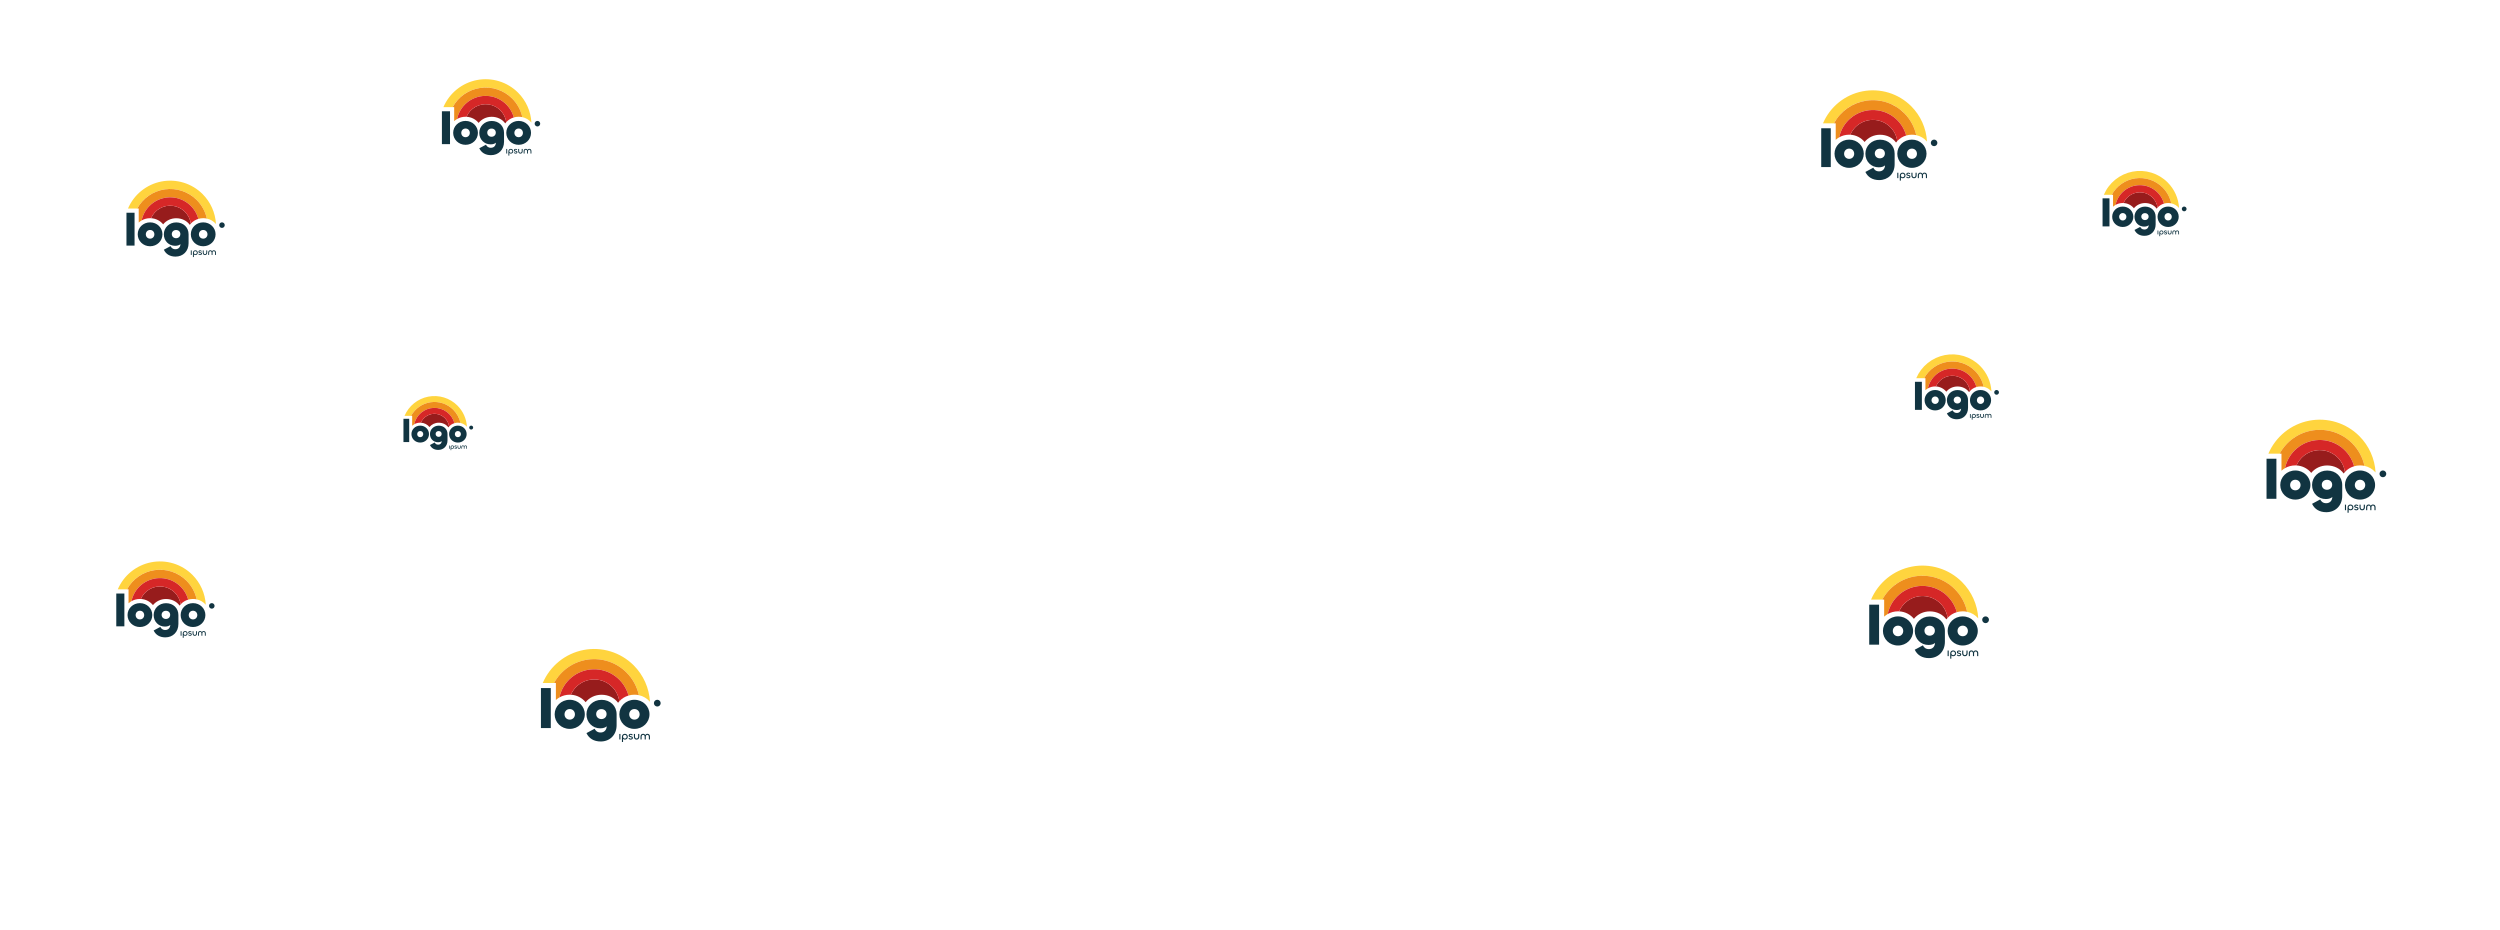 <svg width="1799" height="669" viewBox="0 0 1799 669" fill="none" xmlns="http://www.w3.org/2000/svg">
<g filter="url(#filter0_d_58_1315)">
<rect x="61" y="92" width="130" height="130" fill="white"/>
</g>
<g clip-path="url(#clip0_58_1315)">
<path d="M153.883 180.1C154.871 180.1 155.406 180.834 155.406 181.742V183.465H154.744V181.849C154.744 181.255 154.451 180.734 153.836 180.734C153.242 180.734 152.942 181.234 152.942 181.836V183.465H152.281V181.835C152.281 181.235 151.981 180.734 151.372 180.734C150.758 180.734 150.484 181.254 150.484 181.849V183.465H149.824V181.749C149.824 180.834 150.344 180.099 151.326 180.099C151.98 180.099 152.454 180.433 152.621 180.941C152.801 180.433 153.262 180.1 153.883 180.1ZM147.498 182.904C148.105 182.904 148.439 182.376 148.439 181.769V180.193H149.1V181.849C149.1 182.797 148.526 183.545 147.498 183.545C146.483 183.545 145.908 182.79 145.908 181.842V180.193H146.569V181.776C146.569 182.376 146.897 182.904 147.498 182.904ZM144.044 183.538C143.436 183.538 142.969 183.298 142.714 182.811L143.222 182.531C143.389 182.857 143.656 182.978 144.017 182.978C144.391 182.978 144.678 182.824 144.678 182.537C144.678 181.849 142.802 182.37 142.802 181.121C142.802 180.547 143.309 180.126 144.024 180.126C144.631 180.126 145.045 180.406 145.252 180.787L144.745 181.075C144.605 180.787 144.338 180.687 144.037 180.687C143.73 180.687 143.463 180.847 143.463 181.107C143.463 181.776 145.339 181.288 145.339 182.523C145.339 183.144 144.739 183.538 144.044 183.538ZM139.505 184.967H138.843V181.822C138.843 180.847 139.598 180.112 140.586 180.112C140.813 180.109 141.038 180.15 141.248 180.235C141.459 180.319 141.65 180.444 141.812 180.604C141.974 180.763 142.102 180.952 142.189 181.162C142.277 181.371 142.322 181.595 142.322 181.822C142.322 182.811 141.608 183.545 140.612 183.545C140.172 183.545 139.772 183.351 139.504 183.058V184.968L139.505 184.967ZM140.586 182.924C141.194 182.924 141.661 182.424 141.661 181.829C141.661 181.228 141.194 180.741 140.586 180.741C139.972 180.741 139.505 181.228 139.505 181.829C139.505 182.423 139.972 182.924 140.586 182.924ZM137.306 180.193H137.966V183.465H137.306V180.193ZM146.223 177.207C141.172 177.207 137.319 173.322 137.319 168.594C137.319 163.9 141.172 160.014 146.223 160.014C151.273 160.014 155.127 163.9 155.127 168.594C155.127 173.322 151.274 177.207 146.223 177.207ZM146.223 171.735C148.068 171.735 149.299 170.31 149.299 168.627C149.299 166.911 148.069 165.486 146.223 165.486C144.377 165.486 143.147 166.911 143.147 168.626C143.147 170.31 144.377 171.735 146.223 171.735ZM126.314 184.654C122.299 184.654 119.384 182.874 117.895 179.7L122.72 177.11C123.238 178.21 124.21 179.344 126.217 179.344C128.321 179.344 129.714 178.016 129.876 175.685C129.098 176.365 127.868 176.883 126.023 176.883C121.522 176.883 117.895 173.419 117.895 168.562C117.895 163.867 121.749 160.047 126.8 160.047C131.98 160.047 135.704 163.641 135.704 168.594V175.005C135.704 180.833 131.656 184.654 126.314 184.654ZM126.702 171.411C128.451 171.411 129.778 170.213 129.778 168.432C129.778 166.684 128.451 165.518 126.702 165.518C124.986 165.518 123.627 166.684 123.627 168.432C123.627 170.213 124.987 171.411 126.702 171.411ZM108.009 177.207C102.958 177.207 99.105 173.322 99.105 168.594C99.105 163.9 102.958 160.014 108.009 160.014C113.059 160.014 116.913 163.9 116.913 168.594C116.913 173.322 113.06 177.207 108.009 177.207ZM108.009 171.735C109.854 171.735 111.085 170.31 111.085 168.627C111.085 166.911 109.855 165.486 108.009 165.486C106.163 165.486 104.933 166.911 104.933 168.626C104.933 170.31 106.163 171.735 108.009 171.735ZM91 153.085H96.828V176.721H91V153.085ZM161.734 162C161.734 162.53 161.523 163.039 161.148 163.414C160.773 163.789 160.264 164 159.734 164C159.204 164 158.695 163.789 158.32 163.414C157.945 163.039 157.734 162.53 157.734 162C157.734 161.47 157.945 160.961 158.32 160.586C158.695 160.211 159.204 160 159.734 160C160.264 160 160.773 160.211 161.148 160.586C161.523 160.961 161.734 161.47 161.734 162Z" fill="#113441"/>
<path fill-rule="evenodd" clip-rule="evenodd" d="M145.79 139.665C151.536 145.411 154.96 153.076 155.406 161.19C153.708 159.203 151.402 157.832 148.845 157.29C147.68 151.905 144.895 147.006 140.865 143.25C136.835 139.493 131.752 137.059 126.299 136.275C120.846 135.491 115.283 136.394 110.358 138.862C105.433 141.331 101.38 145.247 98.745 150.085H92.086C94.199 145.115 97.5 140.739 101.699 137.343C105.898 133.946 110.867 131.631 116.169 130.603C121.471 129.574 126.944 129.862 132.109 131.442C137.273 133.022 141.971 135.846 145.79 139.665Z" fill="#FFD43E"/>
<path fill-rule="evenodd" clip-rule="evenodd" d="M141.547 143.908C145.215 147.575 147.748 152.221 148.845 157.29C148.003 157.11 147.125 157.014 146.223 157.014C145.003 157.014 143.829 157.188 142.726 157.513C141.496 152.964 138.772 148.961 134.992 146.148C131.212 143.334 126.595 141.874 121.885 142.002C117.175 142.13 112.644 143.839 109.022 146.853C105.4 149.867 102.897 154.012 101.916 158.621C101.166 159.053 100.466 159.565 99.828 160.15V150.085H98.744C100.752 146.398 103.592 143.231 107.039 140.834C110.485 138.437 114.444 136.876 118.599 136.277C122.754 135.677 126.991 136.055 130.975 137.379C134.959 138.704 138.579 140.939 141.547 143.908Z" fill="#EE8E1D"/>
<path d="M137.306 160.888C136.846 157.653 135.342 154.656 133.023 152.354C130.704 150.051 127.697 148.569 124.458 148.133C121.22 147.697 117.928 148.33 115.082 149.936C112.236 151.542 109.993 154.034 108.693 157.032C112.253 157.224 115.363 158.905 117.401 161.443C119.573 158.753 122.964 157.047 126.8 157.047C130.91 157.047 134.442 158.849 136.567 161.785C136.798 161.474 137.045 161.175 137.306 160.888Z" fill="#971C1C"/>
<path fill-rule="evenodd" clip-rule="evenodd" d="M142.725 157.513C140.644 158.121 138.769 159.288 137.305 160.888C136.845 157.653 135.341 154.657 133.022 152.355C130.703 150.053 127.696 148.571 124.458 148.135C121.22 147.698 117.928 148.331 115.082 149.937C112.236 151.543 109.993 154.034 108.693 157.032C108.465 157.02 108.237 157.014 108.009 157.014C105.772 157.014 103.692 157.6 101.916 158.621C102.898 154.013 105.401 149.869 109.023 146.855C112.645 143.841 117.175 142.133 121.885 142.005C126.595 141.877 131.211 143.337 134.991 146.15C138.771 148.963 141.495 152.965 142.726 157.513H142.725Z" fill="#D62727"/>
</g>
<g filter="url(#filter1_d_58_1315)">
<rect x="281" y="12" width="145" height="145" fill="white"/>
</g>
<g clip-path="url(#clip1_58_1315)">
<path d="M380.883 107.1C381.871 107.1 382.406 107.834 382.406 108.742V110.465H381.744V108.849C381.744 108.255 381.451 107.734 380.836 107.734C380.242 107.734 379.942 108.234 379.942 108.836V110.465H379.281V108.835C379.281 108.235 378.981 107.734 378.372 107.734C377.758 107.734 377.484 108.254 377.484 108.849V110.465H376.824V108.749C376.824 107.834 377.344 107.099 378.326 107.099C378.98 107.099 379.454 107.433 379.621 107.941C379.801 107.433 380.262 107.1 380.883 107.1ZM374.498 109.904C375.105 109.904 375.439 109.376 375.439 108.769V107.193H376.1V108.849C376.1 109.797 375.526 110.545 374.498 110.545C373.483 110.545 372.908 109.79 372.908 108.842V107.193H373.569V108.776C373.569 109.376 373.897 109.904 374.498 109.904ZM371.044 110.538C370.436 110.538 369.969 110.298 369.714 109.811L370.222 109.531C370.389 109.857 370.656 109.978 371.017 109.978C371.391 109.978 371.678 109.824 371.678 109.537C371.678 108.849 369.802 109.37 369.802 108.121C369.802 107.547 370.309 107.126 371.024 107.126C371.631 107.126 372.045 107.406 372.252 107.787L371.745 108.075C371.605 107.787 371.338 107.687 371.037 107.687C370.73 107.687 370.463 107.847 370.463 108.107C370.463 108.776 372.339 108.288 372.339 109.523C372.339 110.144 371.739 110.538 371.044 110.538ZM366.505 111.967H365.843V108.822C365.843 107.847 366.598 107.112 367.586 107.112C367.813 107.109 368.038 107.15 368.248 107.235C368.459 107.319 368.65 107.444 368.812 107.604C368.974 107.763 369.102 107.952 369.189 108.162C369.277 108.371 369.322 108.595 369.322 108.822C369.322 109.811 368.608 110.545 367.612 110.545C367.172 110.545 366.772 110.351 366.504 110.058V111.968L366.505 111.967ZM367.586 109.924C368.194 109.924 368.661 109.424 368.661 108.829C368.661 108.228 368.194 107.741 367.586 107.741C366.972 107.741 366.505 108.228 366.505 108.829C366.505 109.423 366.972 109.924 367.586 109.924ZM364.306 107.193H364.966V110.465H364.306V107.193ZM373.223 104.207C368.172 104.207 364.319 100.322 364.319 95.594C364.319 90.9 368.172 87.014 373.223 87.014C378.273 87.014 382.127 90.9 382.127 95.594C382.127 100.322 378.274 104.207 373.223 104.207ZM373.223 98.735C375.068 98.735 376.299 97.31 376.299 95.627C376.299 93.911 375.069 92.486 373.223 92.486C371.377 92.486 370.147 93.911 370.147 95.626C370.147 97.31 371.377 98.735 373.223 98.735ZM353.314 111.654C349.299 111.654 346.384 109.874 344.895 106.7L349.72 104.11C350.238 105.21 351.21 106.344 353.217 106.344C355.321 106.344 356.714 105.016 356.876 102.685C356.098 103.365 354.868 103.883 353.023 103.883C348.522 103.883 344.895 100.419 344.895 95.562C344.895 90.867 348.749 87.047 353.8 87.047C358.98 87.047 362.704 90.641 362.704 95.594V102.005C362.704 107.833 358.656 111.654 353.314 111.654ZM353.702 98.411C355.451 98.411 356.778 97.213 356.778 95.432C356.778 93.684 355.451 92.518 353.702 92.518C351.986 92.518 350.627 93.684 350.627 95.432C350.627 97.213 351.987 98.411 353.702 98.411ZM335.009 104.207C329.958 104.207 326.105 100.322 326.105 95.594C326.105 90.9 329.958 87.014 335.009 87.014C340.059 87.014 343.913 90.9 343.913 95.594C343.913 100.322 340.06 104.207 335.009 104.207ZM335.009 98.735C336.854 98.735 338.085 97.31 338.085 95.627C338.085 93.911 336.855 92.486 335.009 92.486C333.163 92.486 331.933 93.911 331.933 95.626C331.933 97.31 333.163 98.735 335.009 98.735ZM318 80.085H323.828V103.721H318V80.085ZM388.734 89C388.734 89.53 388.523 90.039 388.148 90.414C387.773 90.789 387.264 91 386.734 91C386.204 91 385.695 90.789 385.32 90.414C384.945 90.039 384.734 89.53 384.734 89C384.734 88.469 384.945 87.961 385.32 87.586C385.695 87.211 386.204 87 386.734 87C387.264 87 387.773 87.211 388.148 87.586C388.523 87.961 388.734 88.469 388.734 89Z" fill="#113441"/>
<path fill-rule="evenodd" clip-rule="evenodd" d="M372.79 66.665C378.536 72.411 381.96 80.076 382.406 88.19C380.708 86.203 378.402 84.832 375.845 84.29C374.68 78.905 371.895 74.006 367.865 70.249C363.835 66.493 358.752 64.059 353.299 63.275C347.846 62.491 342.283 63.394 337.358 65.862C332.433 68.331 328.38 72.247 325.745 77.085H319.086C321.199 72.115 324.5 67.739 328.699 64.343C332.898 60.946 337.867 58.631 343.169 57.603C348.471 56.574 353.944 56.862 359.109 58.442C364.273 60.022 368.971 62.846 372.79 66.665Z" fill="#FFD43E"/>
<path fill-rule="evenodd" clip-rule="evenodd" d="M368.547 70.908C372.215 74.575 374.748 79.221 375.845 84.29C375.003 84.11 374.125 84.014 373.223 84.014C372.003 84.014 370.829 84.188 369.726 84.513C368.496 79.964 365.772 75.961 361.992 73.148C358.212 70.334 353.595 68.874 348.885 69.002C344.175 69.13 339.644 70.838 336.022 73.853C332.4 76.867 329.897 81.012 328.916 85.621C328.166 86.053 327.466 86.565 326.828 87.15V77.085H325.744C327.752 73.398 330.592 70.231 334.039 67.834C337.485 65.436 341.444 63.876 345.599 63.277C349.754 62.677 353.991 63.054 357.975 64.379C361.959 65.704 365.579 67.939 368.547 70.908Z" fill="#EE8E1D"/>
<path d="M364.306 87.888C363.846 84.653 362.342 81.656 360.023 79.354C357.704 77.051 354.697 75.569 351.458 75.133C348.22 74.697 344.928 75.33 342.082 76.936C339.236 78.542 336.993 81.034 335.693 84.032C339.253 84.224 342.363 85.905 344.401 88.443C346.573 85.753 349.964 84.047 353.8 84.047C357.91 84.047 361.442 85.849 363.567 88.785C363.798 88.474 364.045 88.175 364.306 87.888Z" fill="#971C1C"/>
<path fill-rule="evenodd" clip-rule="evenodd" d="M369.725 84.513C367.644 85.121 365.769 86.288 364.305 87.888C363.845 84.653 362.341 81.657 360.022 79.355C357.703 77.053 354.696 75.571 351.458 75.135C348.22 74.698 344.928 75.331 342.082 76.937C339.236 78.543 336.993 81.034 335.693 84.032C335.465 84.02 335.237 84.014 335.009 84.014C332.772 84.014 330.692 84.6 328.916 85.621C329.898 81.013 332.401 76.869 336.023 73.855C339.645 70.841 344.175 69.133 348.885 69.005C353.595 68.877 358.211 70.337 361.991 73.15C365.771 75.963 368.495 79.965 369.726 84.513H369.725Z" fill="#D62727"/>
</g>
<g filter="url(#filter2_d_58_1315)">
<rect x="266" y="255" width="100" height="100" fill="white"/>
</g>
<g clip-path="url(#clip2_58_1315)">
<path d="M334.917 320.525C335.617 320.525 335.997 321.046 335.997 321.69V322.912H335.527V321.766C335.527 321.344 335.32 320.975 334.884 320.975C334.462 320.975 334.25 321.33 334.25 321.756V322.912H333.781V321.756C333.781 321.33 333.568 320.975 333.136 320.975C332.701 320.975 332.507 321.344 332.507 321.766V322.912H332.039V321.695C332.039 321.046 332.407 320.525 333.104 320.525C333.568 320.525 333.904 320.762 334.022 321.122C334.15 320.762 334.477 320.525 334.917 320.525ZM330.389 322.514C330.82 322.514 331.057 322.139 331.057 321.709V320.591H331.525V321.766C331.525 322.438 331.118 322.968 330.389 322.968C329.67 322.968 329.262 322.433 329.262 321.761V320.591H329.731V321.714C329.731 322.139 329.963 322.514 330.389 322.514ZM327.94 322.963C327.509 322.963 327.178 322.793 326.997 322.448L327.357 322.249C327.476 322.48 327.665 322.566 327.921 322.566C328.186 322.566 328.39 322.457 328.39 322.254C328.39 321.766 327.059 322.135 327.059 321.249C327.059 320.842 327.419 320.544 327.926 320.544C328.356 320.544 328.65 320.742 328.797 321.013L328.437 321.217C328.338 321.013 328.149 320.942 327.935 320.942C327.718 320.942 327.528 321.055 327.528 321.24C327.528 321.714 328.858 321.368 328.858 322.244C328.858 322.684 328.433 322.963 327.94 322.963ZM324.722 323.977H324.252V321.747C324.252 321.055 324.788 320.534 325.488 320.534C325.649 320.532 325.809 320.561 325.958 320.621C326.107 320.681 326.243 320.77 326.357 320.883C326.472 320.995 326.563 321.13 326.625 321.278C326.687 321.427 326.719 321.586 326.719 321.747C326.719 322.448 326.213 322.968 325.507 322.968C325.195 322.968 324.911 322.831 324.721 322.623V323.977L324.722 323.977ZM325.488 322.528C325.919 322.528 326.25 322.173 326.25 321.751C326.25 321.325 325.919 320.98 325.488 320.98C325.053 320.98 324.722 321.325 324.722 321.751C324.722 322.173 325.053 322.528 325.488 322.528ZM323.162 320.591H323.63V322.912H323.162V320.591ZM329.485 318.474C325.904 318.474 323.172 315.719 323.172 312.367C323.172 309.038 325.904 306.283 329.485 306.283C333.066 306.283 335.799 309.038 335.799 312.367C335.799 315.719 333.067 318.474 329.485 318.474ZM329.485 314.594C330.794 314.594 331.666 313.583 331.666 312.39C331.666 311.173 330.794 310.163 329.485 310.163C328.176 310.163 327.304 311.173 327.304 312.389C327.304 313.583 328.176 314.594 329.485 314.594ZM315.368 323.755C312.521 323.755 310.454 322.492 309.398 320.242L312.82 318.405C313.187 319.185 313.876 319.989 315.299 319.989C316.791 319.989 317.779 319.048 317.894 317.395C317.342 317.877 316.47 318.244 315.162 318.244C311.97 318.244 309.398 315.788 309.398 312.344C309.398 309.015 312.131 306.306 315.713 306.306C319.386 306.306 322.026 308.855 322.026 312.367V316.913C322.026 321.045 319.156 323.755 315.368 323.755ZM315.643 314.364C316.883 314.364 317.824 313.515 317.824 312.252C317.824 311.012 316.883 310.186 315.643 310.186C314.426 310.186 313.463 311.012 313.463 312.252C313.463 313.515 314.427 314.364 315.643 314.364ZM302.388 318.474C298.806 318.474 296.074 315.719 296.074 312.367C296.074 309.038 298.806 306.283 302.388 306.283C305.969 306.283 308.702 309.038 308.702 312.367C308.702 315.719 305.97 318.474 302.388 318.474ZM302.388 314.594C303.696 314.594 304.569 313.583 304.569 312.39C304.569 311.173 303.697 310.163 302.388 310.163C301.079 310.163 300.207 311.173 300.207 312.389C300.207 313.583 301.079 314.594 302.388 314.594ZM290.327 301.369H294.46V318.129H290.327V301.369ZM340.484 307.691C340.484 308.067 340.335 308.428 340.069 308.694C339.803 308.96 339.442 309.109 339.066 309.109C338.69 309.109 338.329 308.96 338.063 308.694C337.797 308.428 337.648 308.067 337.648 307.691C337.648 307.315 337.797 306.954 338.063 306.688C338.329 306.422 338.69 306.273 339.066 306.273C339.442 306.273 339.803 306.422 340.069 306.688C340.335 306.954 340.484 307.315 340.484 307.691Z" fill="#113441"/>
<path fill-rule="evenodd" clip-rule="evenodd" d="M329.178 291.853C333.253 295.928 335.681 301.363 335.997 307.117C334.793 305.708 333.157 304.736 331.344 304.351C330.518 300.533 328.544 297.059 325.686 294.395C322.828 291.732 319.224 290.006 315.357 289.45C311.491 288.894 307.546 289.534 304.054 291.284C300.561 293.035 297.688 295.812 295.819 299.242H291.097C292.596 295.718 294.937 292.615 297.914 290.207C300.891 287.798 304.414 286.157 308.174 285.427C311.934 284.698 315.815 284.902 319.477 286.023C323.139 287.143 326.47 289.145 329.178 291.853Z" fill="#FFD43E"/>
<path fill-rule="evenodd" clip-rule="evenodd" d="M326.17 294.862C328.77 297.462 330.567 300.757 331.345 304.351C330.747 304.223 330.125 304.155 329.485 304.155C328.62 304.155 327.788 304.279 327.006 304.509C326.134 301.284 324.202 298.445 321.521 296.45C318.841 294.455 315.567 293.42 312.227 293.511C308.887 293.601 305.675 294.813 303.106 296.95C300.538 299.088 298.763 302.027 298.068 305.295C297.536 305.601 297.039 305.965 296.587 306.379V299.242H295.818C297.242 296.628 299.256 294.382 301.7 292.682C304.144 290.982 306.951 289.876 309.897 289.451C312.843 289.026 315.848 289.293 318.673 290.233C321.498 291.172 324.065 292.757 326.17 294.862Z" fill="#EE8E1D"/>
<path d="M323.162 306.902C322.836 304.608 321.77 302.483 320.126 300.851C318.481 299.218 316.349 298.167 314.052 297.858C311.756 297.549 309.421 297.997 307.403 299.136C305.385 300.275 303.795 302.042 302.873 304.168C305.397 304.304 307.603 305.496 309.048 307.296C310.588 305.389 312.992 304.179 315.713 304.179C318.627 304.179 321.131 305.457 322.638 307.538C322.802 307.318 322.977 307.106 323.162 306.902Z" fill="#971C1C"/>
<path fill-rule="evenodd" clip-rule="evenodd" d="M327.005 304.509C325.529 304.94 324.199 305.768 323.161 306.902C322.835 304.608 321.769 302.484 320.124 300.852C318.48 299.219 316.348 298.169 314.052 297.859C311.755 297.55 309.421 297.998 307.403 299.137C305.386 300.276 303.795 302.042 302.873 304.168C302.711 304.159 302.55 304.155 302.388 304.155C300.802 304.155 299.327 304.571 298.067 305.295C298.764 302.027 300.539 299.089 303.107 296.952C305.675 294.815 308.887 293.603 312.227 293.513C315.567 293.422 318.84 294.457 321.521 296.452C324.201 298.446 326.133 301.284 327.005 304.509H327.005Z" fill="#D62727"/>
</g>
<g filter="url(#filter3_d_58_1315)">
<rect x="54" y="366" width="130" height="130" fill="white"/>
</g>
<g clip-path="url(#clip3_58_1315)">
<path d="M146.556 454.1C147.544 454.1 148.079 454.834 148.079 455.742V457.465H147.417V455.849C147.417 455.255 147.124 454.734 146.509 454.734C145.915 454.734 145.615 455.234 145.615 455.836V457.465H144.954V455.835C144.954 455.235 144.654 454.734 144.045 454.734C143.431 454.734 143.157 455.254 143.157 455.849V457.465H142.497V455.749C142.497 454.834 143.017 454.099 143.999 454.099C144.653 454.099 145.127 454.433 145.294 454.941C145.474 454.433 145.935 454.1 146.556 454.1ZM140.171 456.904C140.778 456.904 141.112 456.376 141.112 455.769V454.193H141.773V455.849C141.773 456.797 141.199 457.545 140.171 457.545C139.156 457.545 138.581 456.79 138.581 455.842V454.193H139.242V455.776C139.242 456.376 139.57 456.904 140.171 456.904ZM136.717 457.538C136.109 457.538 135.642 457.298 135.387 456.811L135.895 456.531C136.062 456.857 136.329 456.978 136.69 456.978C137.064 456.978 137.351 456.824 137.351 456.537C137.351 455.849 135.475 456.37 135.475 455.121C135.475 454.547 135.982 454.126 136.697 454.126C137.304 454.126 137.718 454.406 137.925 454.787L137.418 455.075C137.278 454.787 137.011 454.687 136.71 454.687C136.403 454.687 136.136 454.847 136.136 455.107C136.136 455.776 138.012 455.288 138.012 456.523C138.012 457.144 137.412 457.538 136.717 457.538ZM132.178 458.967H131.516V455.822C131.516 454.847 132.271 454.112 133.259 454.112C133.486 454.109 133.711 454.15 133.921 454.235C134.132 454.319 134.323 454.444 134.485 454.604C134.646 454.763 134.775 454.952 134.862 455.162C134.95 455.371 134.995 455.595 134.995 455.822C134.995 456.811 134.281 457.545 133.285 457.545C132.845 457.545 132.445 457.351 132.177 457.058V458.968L132.178 458.967ZM133.259 456.924C133.867 456.924 134.334 456.424 134.334 455.829C134.334 455.228 133.867 454.741 133.259 454.741C132.645 454.741 132.178 455.228 132.178 455.829C132.178 456.423 132.645 456.924 133.259 456.924ZM129.979 454.193H130.639V457.465H129.979V454.193ZM138.896 451.207C133.845 451.207 129.992 447.322 129.992 442.594C129.992 437.9 133.845 434.014 138.896 434.014C143.946 434.014 147.8 437.9 147.8 442.594C147.8 447.322 143.947 451.207 138.896 451.207ZM138.896 445.735C140.741 445.735 141.972 444.31 141.972 442.627C141.972 440.911 140.742 439.486 138.896 439.486C137.05 439.486 135.82 440.911 135.82 442.626C135.82 444.31 137.05 445.735 138.896 445.735ZM118.987 458.654C114.972 458.654 112.057 456.874 110.568 453.7L115.393 451.11C115.911 452.21 116.883 453.344 118.89 453.344C120.994 453.344 122.387 452.016 122.549 449.685C121.771 450.365 120.541 450.883 118.696 450.883C114.195 450.883 110.568 447.419 110.568 442.562C110.568 437.867 114.422 434.047 119.473 434.047C124.653 434.047 128.377 437.641 128.377 442.594V449.005C128.377 454.833 124.329 458.654 118.987 458.654ZM119.375 445.411C121.124 445.411 122.451 444.213 122.451 442.432C122.451 440.684 121.124 439.518 119.375 439.518C117.659 439.518 116.3 440.684 116.3 442.432C116.3 444.213 117.66 445.411 119.375 445.411ZM100.682 451.207C95.631 451.207 91.778 447.322 91.778 442.594C91.778 437.9 95.631 434.014 100.682 434.014C105.732 434.014 109.586 437.9 109.586 442.594C109.586 447.322 105.733 451.207 100.682 451.207ZM100.682 445.735C102.527 445.735 103.758 444.31 103.758 442.627C103.758 440.911 102.528 439.486 100.682 439.486C98.836 439.486 97.606 440.911 97.606 442.626C97.606 444.31 98.836 445.735 100.682 445.735ZM83.673 427.085H89.501V450.721H83.673V427.085ZM154.407 436C154.407 436.53 154.196 437.039 153.821 437.414C153.446 437.789 152.937 438 152.407 438C151.876 438 151.368 437.789 150.993 437.414C150.618 437.039 150.407 436.53 150.407 436C150.407 435.47 150.618 434.961 150.993 434.586C151.368 434.211 151.876 434 152.407 434C152.937 434 153.446 434.211 153.821 434.586C154.196 434.961 154.407 435.47 154.407 436Z" fill="#113441"/>
<path fill-rule="evenodd" clip-rule="evenodd" d="M138.463 413.665C144.209 419.411 147.633 427.076 148.079 435.19C146.381 433.203 144.075 431.832 141.518 431.29C140.353 425.905 137.568 421.006 133.538 417.25C129.508 413.493 124.425 411.059 118.972 410.275C113.519 409.491 107.956 410.394 103.031 412.862C98.105 415.331 94.053 419.247 91.418 424.085H84.759C86.872 419.115 90.173 414.739 94.372 411.343C98.571 407.946 103.54 405.631 108.842 404.603C114.144 403.574 119.617 403.862 124.782 405.442C129.946 407.022 134.644 409.846 138.463 413.665Z" fill="#FFD43E"/>
<path fill-rule="evenodd" clip-rule="evenodd" d="M134.22 417.908C137.887 421.575 140.421 426.221 141.518 431.29C140.676 431.11 139.798 431.014 138.896 431.014C137.676 431.014 136.502 431.188 135.399 431.513C134.169 426.964 131.445 422.961 127.665 420.148C123.885 417.334 119.268 415.874 114.558 416.002C109.847 416.13 105.317 417.839 101.695 420.853C98.073 423.867 95.57 428.012 94.589 432.621C93.839 433.053 93.139 433.565 92.501 434.15V424.085H91.417C93.425 420.398 96.265 417.231 99.712 414.834C103.158 412.437 107.116 410.876 111.271 410.277C115.427 409.677 119.664 410.055 123.648 411.379C127.632 412.704 131.251 414.939 134.22 417.908Z" fill="#EE8E1D"/>
<path d="M129.979 434.888C129.519 431.653 128.015 428.656 125.696 426.354C123.377 424.051 120.37 422.569 117.131 422.133C113.893 421.697 110.6 422.33 107.755 423.936C104.909 425.542 102.666 428.034 101.366 431.032C104.926 431.224 108.036 432.905 110.074 435.443C112.246 432.753 115.637 431.047 119.473 431.047C123.583 431.047 127.115 432.849 129.24 435.785C129.471 435.474 129.718 435.175 129.979 434.888Z" fill="#971C1C"/>
<path fill-rule="evenodd" clip-rule="evenodd" d="M135.398 431.513C133.316 432.121 131.442 433.288 129.978 434.888C129.518 431.653 128.014 428.657 125.695 426.355C123.376 424.053 120.369 422.571 117.131 422.135C113.893 421.698 110.6 422.331 107.755 423.937C104.909 425.543 102.666 428.034 101.366 431.032C101.138 431.02 100.91 431.014 100.682 431.014C98.445 431.014 96.365 431.6 94.589 432.621C95.571 428.013 98.074 423.869 101.696 420.855C105.318 417.841 109.848 416.133 114.558 416.005C119.268 415.877 123.884 417.337 127.664 420.15C131.444 422.963 134.168 426.965 135.399 431.513H135.398Z" fill="#D62727"/>
</g>
<g filter="url(#filter4_d_58_1315)">
<rect x="1290" y="35" width="125" height="125" fill="white"/>
</g>
<g clip-path="url(#clip4_58_1315)">
<path d="M1384.86 124.209C1386.03 124.209 1386.66 125.077 1386.66 126.15V128.186H1385.88V126.276C1385.88 125.574 1385.53 124.958 1384.81 124.958C1384.1 124.958 1383.75 125.549 1383.75 126.261V128.186H1382.97V126.26C1382.97 125.55 1382.61 124.958 1381.89 124.958C1381.17 124.958 1380.84 125.573 1380.84 126.276V128.186H1380.06V126.158C1380.06 125.077 1380.68 124.208 1381.84 124.208C1382.61 124.208 1383.17 124.603 1383.37 125.203C1383.58 124.603 1384.13 124.209 1384.86 124.209ZM1377.32 127.523C1378.03 127.523 1378.43 126.899 1378.43 126.182V124.319H1379.21V126.276C1379.21 127.396 1378.53 128.28 1377.32 128.28C1376.12 128.28 1375.44 127.388 1375.44 126.268V124.319H1376.22V126.19C1376.22 126.899 1376.61 127.523 1377.32 127.523ZM1373.23 128.272C1372.52 128.272 1371.96 127.989 1371.66 127.413L1372.26 127.082C1372.46 127.467 1372.78 127.61 1373.2 127.61C1373.64 127.61 1373.98 127.428 1373.98 127.089C1373.98 126.276 1371.77 126.892 1371.77 125.416C1371.77 124.737 1372.37 124.24 1373.21 124.24C1373.93 124.24 1374.42 124.571 1374.66 125.021L1374.06 125.361C1373.9 125.021 1373.58 124.903 1373.23 124.903C1372.86 124.903 1372.55 125.092 1372.55 125.399C1372.55 126.19 1374.76 125.613 1374.76 127.073C1374.76 127.807 1374.06 128.272 1373.23 128.272ZM1367.87 129.961H1367.09V126.244C1367.09 125.092 1367.98 124.223 1369.15 124.223C1369.42 124.219 1369.68 124.268 1369.93 124.368C1370.18 124.468 1370.41 124.616 1370.6 124.804C1370.79 124.992 1370.94 125.216 1371.04 125.464C1371.15 125.711 1371.2 125.976 1371.2 126.244C1371.2 127.413 1370.35 128.28 1369.18 128.28C1368.66 128.28 1368.19 128.051 1367.87 127.705V129.962L1367.87 129.961ZM1369.15 127.547C1369.87 127.547 1370.42 126.956 1370.42 126.252C1370.42 125.542 1369.87 124.967 1369.15 124.967C1368.42 124.967 1367.87 125.542 1367.87 126.252C1367.87 126.954 1368.42 127.547 1369.15 127.547ZM1365.27 124.319H1366.05V128.186H1365.27V124.319ZM1375.81 120.79C1369.84 120.79 1365.29 116.199 1365.29 110.611C1365.29 105.064 1369.84 100.471 1375.81 100.471C1381.78 100.471 1386.33 105.064 1386.33 110.611C1386.33 116.199 1381.78 120.79 1375.81 120.79ZM1375.81 114.323C1377.99 114.323 1379.44 112.639 1379.44 110.65C1379.44 108.622 1377.99 106.938 1375.81 106.938C1373.63 106.938 1372.17 108.622 1372.17 110.649C1372.17 112.639 1373.63 114.323 1375.81 114.323ZM1352.28 129.591C1347.54 129.591 1344.09 127.487 1342.33 123.736L1348.03 120.675C1348.64 121.975 1349.79 123.316 1352.17 123.316C1354.65 123.316 1356.3 121.746 1356.49 118.991C1355.57 119.795 1354.12 120.407 1351.94 120.407C1346.62 120.407 1342.33 116.313 1342.33 110.573C1342.33 105.025 1346.89 100.51 1352.85 100.51C1358.98 100.51 1363.38 104.758 1363.38 110.611V118.188C1363.38 125.075 1358.59 129.591 1352.28 129.591ZM1352.74 113.94C1354.81 113.94 1356.37 112.524 1356.37 110.42C1356.37 108.354 1354.81 106.976 1352.74 106.976C1350.71 106.976 1349.1 108.354 1349.1 110.42C1349.1 112.524 1350.71 113.94 1352.74 113.94ZM1330.65 120.79C1324.68 120.79 1320.12 116.199 1320.12 110.611C1320.12 105.064 1324.68 100.471 1330.65 100.471C1336.62 100.471 1341.17 105.064 1341.17 110.611C1341.17 116.199 1336.62 120.79 1330.65 120.79ZM1330.65 114.323C1332.83 114.323 1334.28 112.639 1334.28 110.65C1334.28 108.622 1332.83 106.938 1330.65 106.938C1328.47 106.938 1327.01 108.622 1327.01 110.649C1327.01 112.639 1328.47 114.323 1330.65 114.323ZM1310.55 92.282H1317.43V120.216H1310.55V92.282ZM1394.14 102.818C1394.14 103.445 1393.89 104.046 1393.45 104.489C1393 104.933 1392.4 105.182 1391.78 105.182C1391.15 105.182 1390.55 104.933 1390.11 104.489C1389.66 104.046 1389.41 103.445 1389.41 102.818C1389.41 102.191 1389.66 101.59 1390.11 101.147C1390.55 100.704 1391.15 100.455 1391.78 100.455C1392.4 100.455 1393 100.704 1393.45 101.147C1393.89 101.59 1394.14 102.191 1394.14 102.818Z" fill="#113441"/>
<path fill-rule="evenodd" clip-rule="evenodd" d="M1375.3 76.422C1382.09 83.213 1386.13 92.271 1386.66 101.861C1384.65 99.513 1381.93 97.892 1378.91 97.252C1377.53 90.888 1374.24 85.098 1369.48 80.659C1364.71 76.219 1358.71 73.343 1352.26 72.416C1345.82 71.489 1339.24 72.556 1333.42 75.474C1327.6 78.391 1322.81 83.019 1319.7 88.737H1311.83C1314.33 82.863 1318.23 77.692 1323.19 73.678C1328.15 69.663 1334.02 66.928 1340.29 65.712C1346.56 64.496 1353.02 64.837 1359.13 66.705C1365.23 68.572 1370.78 71.909 1375.3 76.422Z" fill="#FFD43E"/>
<path fill-rule="evenodd" clip-rule="evenodd" d="M1370.28 81.437C1374.62 85.771 1377.61 91.261 1378.91 97.252C1377.91 97.039 1376.88 96.926 1375.81 96.926C1374.37 96.926 1372.98 97.131 1371.68 97.515C1370.22 92.139 1367 87.409 1362.54 84.084C1358.07 80.759 1352.61 79.033 1347.05 79.184C1341.48 79.335 1336.12 81.355 1331.84 84.917C1327.56 88.479 1324.61 93.378 1323.45 98.825C1322.56 99.335 1321.73 99.941 1320.98 100.632V88.737H1319.7C1322.07 84.38 1325.43 80.636 1329.5 77.803C1333.57 74.97 1338.25 73.126 1343.16 72.418C1348.07 71.709 1353.08 72.155 1357.79 73.721C1362.5 75.287 1366.77 77.928 1370.28 81.437Z" fill="#EE8E1D"/>
<path d="M1365.27 101.504C1364.73 97.68 1362.95 94.139 1360.21 91.418C1357.47 88.697 1353.91 86.946 1350.09 86.43C1346.26 85.914 1342.37 86.662 1339.01 88.561C1335.64 90.459 1332.99 93.404 1331.46 96.947C1335.66 97.174 1339.34 99.16 1341.75 102.16C1344.31 98.981 1348.32 96.965 1352.85 96.965C1357.71 96.965 1361.89 99.094 1364.4 102.564C1364.67 102.196 1364.96 101.843 1365.27 101.504Z" fill="#971C1C"/>
<path fill-rule="evenodd" clip-rule="evenodd" d="M1371.68 97.515C1369.22 98.234 1367 99.613 1365.27 101.504C1364.73 97.681 1362.95 94.14 1360.21 91.419C1357.47 88.699 1353.91 86.948 1350.09 86.432C1346.26 85.916 1342.37 86.664 1339.01 88.562C1335.64 90.46 1332.99 93.404 1331.46 96.947C1331.19 96.933 1330.92 96.925 1330.65 96.926C1328 96.926 1325.55 97.618 1323.45 98.825C1324.61 93.379 1327.57 88.481 1331.85 84.919C1336.13 81.358 1341.48 79.339 1347.05 79.188C1352.61 79.037 1358.07 80.762 1362.53 84.086C1367 87.41 1370.22 92.14 1371.68 97.515H1371.68Z" fill="#D62727"/>
</g>
<g filter="url(#filter5_d_58_1315)">
<rect x="1493" y="97" width="100" height="100" fill="white"/>
</g>
<g clip-path="url(#clip5_58_1315)">
<path d="M1566.74 165.813C1567.58 165.813 1568.04 166.44 1568.04 167.216V168.688H1567.47V167.307C1567.47 166.8 1567.22 166.354 1566.7 166.354C1566.19 166.354 1565.93 166.782 1565.93 167.296V168.688H1565.37V167.295C1565.37 166.783 1565.11 166.354 1564.59 166.354C1564.07 166.354 1563.83 166.799 1563.83 167.307V168.688H1563.27V167.222C1563.27 166.44 1563.71 165.812 1564.55 165.812C1565.11 165.812 1565.52 166.097 1565.66 166.531C1565.81 166.097 1566.21 165.813 1566.74 165.813ZM1561.28 168.209C1561.8 168.209 1562.08 167.758 1562.08 167.239V165.892H1562.65V167.307C1562.65 168.117 1562.16 168.757 1561.28 168.757C1560.41 168.757 1559.92 168.111 1559.92 167.301V165.892H1560.49V167.245C1560.49 167.758 1560.77 168.209 1561.28 168.209ZM1558.33 168.751C1557.81 168.751 1557.41 168.545 1557.19 168.129L1557.63 167.89C1557.77 168.169 1558 168.272 1558.31 168.272C1558.63 168.272 1558.87 168.14 1558.87 167.895C1558.87 167.307 1557.27 167.752 1557.27 166.685C1557.27 166.195 1557.7 165.835 1558.31 165.835C1558.83 165.835 1559.18 166.074 1559.36 166.4L1558.93 166.646C1558.81 166.4 1558.58 166.314 1558.32 166.314C1558.06 166.314 1557.83 166.451 1557.83 166.673C1557.83 167.245 1559.44 166.828 1559.44 167.883C1559.44 168.414 1558.92 168.751 1558.33 168.751ZM1554.45 169.972H1553.88V167.284C1553.88 166.451 1554.53 165.823 1555.37 165.823C1555.57 165.82 1555.76 165.856 1555.94 165.928C1556.12 166 1556.28 166.107 1556.42 166.243C1556.56 166.379 1556.67 166.541 1556.74 166.72C1556.82 166.898 1556.86 167.09 1556.86 167.284C1556.86 168.129 1556.25 168.757 1555.4 168.757C1555.02 168.757 1554.68 168.591 1554.45 168.34V169.973L1554.45 169.972ZM1555.37 168.226C1555.89 168.226 1556.29 167.799 1556.29 167.29C1556.29 166.777 1555.89 166.36 1555.37 166.36C1554.85 166.36 1554.45 166.777 1554.45 167.29C1554.45 167.798 1554.85 168.226 1555.37 168.226ZM1552.57 165.892H1553.13V168.688H1552.57V165.892ZM1560.19 163.34C1555.87 163.34 1552.58 160.02 1552.58 155.98C1552.58 151.969 1555.87 148.648 1560.19 148.648C1564.51 148.648 1567.8 151.969 1567.8 155.98C1567.8 160.02 1564.51 163.34 1560.19 163.34ZM1560.19 158.664C1561.77 158.664 1562.82 157.447 1562.82 156.008C1562.82 154.542 1561.77 153.324 1560.19 153.324C1558.61 153.324 1557.56 154.542 1557.56 156.008C1557.56 157.447 1558.61 158.664 1560.19 158.664ZM1543.18 169.704C1539.75 169.704 1537.26 168.183 1535.98 165.471L1540.11 163.258C1540.55 164.198 1541.38 165.167 1543.09 165.167C1544.89 165.167 1546.08 164.032 1546.22 162.04C1545.56 162.621 1544.51 163.064 1542.93 163.064C1539.08 163.064 1535.98 160.103 1535.98 155.953C1535.98 151.941 1539.28 148.676 1543.59 148.676C1548.02 148.676 1551.2 151.748 1551.2 155.98V161.459C1551.2 166.439 1547.74 169.704 1543.18 169.704ZM1543.51 158.387C1545 158.387 1546.14 157.364 1546.14 155.842C1546.14 154.348 1545 153.352 1543.51 153.352C1542.04 153.352 1540.88 154.348 1540.88 155.842C1540.88 157.364 1542.04 158.387 1543.51 158.387ZM1527.53 163.34C1523.22 163.34 1519.93 160.02 1519.93 155.98C1519.93 151.969 1523.22 148.648 1527.53 148.648C1531.85 148.648 1535.14 151.969 1535.14 155.98C1535.14 160.02 1531.85 163.34 1527.53 163.34ZM1527.53 158.664C1529.11 158.664 1530.16 157.447 1530.16 156.008C1530.16 154.542 1529.11 153.324 1527.53 153.324C1525.96 153.324 1524.91 154.542 1524.91 156.008C1524.91 157.447 1525.96 158.664 1527.53 158.664ZM1513 142.727H1517.98V162.925H1513V142.727ZM1573.45 150.345C1573.45 150.799 1573.27 151.233 1572.94 151.554C1572.62 151.874 1572.19 152.054 1571.74 152.054C1571.28 152.054 1570.85 151.874 1570.53 151.554C1570.21 151.233 1570.03 150.799 1570.03 150.345C1570.03 149.892 1570.21 149.457 1570.53 149.137C1570.85 148.816 1571.28 148.636 1571.74 148.636C1572.19 148.636 1572.62 148.816 1572.94 149.137C1573.27 149.457 1573.45 149.892 1573.45 150.345Z" fill="#113441"/>
<path fill-rule="evenodd" clip-rule="evenodd" d="M1559.82 131.259C1564.73 136.17 1567.66 142.719 1568.04 149.653C1566.59 147.955 1564.62 146.784 1562.43 146.321C1561.44 141.719 1559.06 137.532 1555.61 134.322C1552.17 131.112 1547.82 129.033 1543.16 128.362C1538.5 127.692 1533.75 128.464 1529.54 130.573C1525.33 132.683 1521.87 136.029 1519.62 140.164H1513.93C1515.73 135.916 1518.56 132.177 1522.14 129.275C1525.73 126.372 1529.98 124.394 1534.51 123.515C1539.04 122.636 1543.72 122.882 1548.13 124.233C1552.54 125.583 1556.56 127.996 1559.82 131.259Z" fill="#FFD43E"/>
<path fill-rule="evenodd" clip-rule="evenodd" d="M1556.19 134.885C1559.33 138.019 1561.49 141.989 1562.43 146.32C1561.71 146.167 1560.96 146.085 1560.19 146.085C1559.15 146.085 1558.14 146.233 1557.2 146.511C1556.15 142.624 1553.82 139.203 1550.59 136.799C1547.36 134.395 1543.42 133.147 1539.39 133.256C1535.37 133.366 1531.5 134.826 1528.4 137.401C1525.31 139.977 1523.17 143.519 1522.33 147.458C1521.69 147.827 1521.09 148.265 1520.54 148.764V140.163H1519.62C1521.33 137.013 1523.76 134.306 1526.71 132.258C1529.65 130.209 1533.03 128.876 1536.58 128.364C1540.13 127.851 1543.76 128.174 1547.16 129.306C1550.56 130.438 1553.66 132.348 1556.19 134.885Z" fill="#EE8E1D"/>
<path d="M1552.57 149.395C1552.18 146.63 1550.89 144.07 1548.91 142.102C1546.93 140.135 1544.36 138.868 1541.59 138.495C1538.82 138.123 1536.01 138.663 1533.58 140.036C1531.15 141.409 1529.23 143.538 1528.12 146.1C1531.16 146.264 1533.82 147.701 1535.56 149.869C1537.42 147.571 1540.31 146.113 1543.59 146.113C1547.1 146.113 1550.12 147.653 1551.94 150.162C1552.14 149.896 1552.35 149.64 1552.57 149.395Z" fill="#971C1C"/>
<path fill-rule="evenodd" clip-rule="evenodd" d="M1557.2 146.511C1555.42 147.031 1553.82 148.028 1552.57 149.395C1552.18 146.631 1550.89 144.07 1548.91 142.103C1546.93 140.136 1544.36 138.87 1541.59 138.497C1538.82 138.124 1536.01 138.665 1533.58 140.037C1531.15 141.41 1529.23 143.538 1528.12 146.1C1527.92 146.09 1527.73 146.084 1527.53 146.085C1525.62 146.085 1523.85 146.585 1522.33 147.458C1523.17 143.52 1525.31 139.979 1528.4 137.403C1531.5 134.828 1535.37 133.368 1539.39 133.259C1543.42 133.15 1547.36 134.397 1550.59 136.801C1553.82 139.204 1556.15 142.624 1557.2 146.511H1557.2Z" fill="#D62727"/>
</g>
<g filter="url(#filter6_d_58_1315)">
<rect x="1358" y="229" width="100" height="100" fill="white"/>
</g>
<g clip-path="url(#clip6_58_1315)">
<path d="M1431.74 297.813C1432.58 297.813 1433.04 298.44 1433.04 299.216V300.688H1432.47V299.307C1432.47 298.8 1432.22 298.354 1431.7 298.354C1431.19 298.354 1430.93 298.782 1430.93 299.296V300.688H1430.37V299.295C1430.37 298.783 1430.11 298.354 1429.59 298.354C1429.07 298.354 1428.83 298.799 1428.83 299.307V300.688H1428.27V299.222C1428.27 298.44 1428.71 297.812 1429.55 297.812C1430.11 297.812 1430.52 298.097 1430.66 298.531C1430.81 298.097 1431.21 297.813 1431.74 297.813ZM1426.28 300.209C1426.8 300.209 1427.08 299.758 1427.08 299.239V297.892H1427.65V299.307C1427.65 300.117 1427.16 300.757 1426.28 300.757C1425.41 300.757 1424.92 300.111 1424.92 299.301V297.892H1425.49V299.245C1425.49 299.758 1425.77 300.209 1426.28 300.209ZM1423.33 300.751C1422.81 300.751 1422.41 300.545 1422.19 300.129L1422.63 299.89C1422.77 300.169 1423 300.272 1423.31 300.272C1423.63 300.272 1423.87 300.14 1423.87 299.895C1423.87 299.307 1422.27 299.752 1422.27 298.685C1422.27 298.195 1422.7 297.835 1423.31 297.835C1423.83 297.835 1424.18 298.074 1424.36 298.4L1423.93 298.646C1423.81 298.4 1423.58 298.314 1423.32 298.314C1423.06 298.314 1422.83 298.451 1422.83 298.673C1422.83 299.245 1424.44 298.828 1424.44 299.883C1424.44 300.414 1423.92 300.751 1423.33 300.751ZM1419.45 301.972H1418.88V299.284C1418.88 298.451 1419.53 297.823 1420.37 297.823C1420.57 297.82 1420.76 297.856 1420.94 297.928C1421.12 298 1421.28 298.107 1421.42 298.243C1421.56 298.379 1421.67 298.541 1421.74 298.72C1421.82 298.898 1421.86 299.09 1421.86 299.284C1421.86 300.129 1421.25 300.757 1420.4 300.757C1420.02 300.757 1419.68 300.591 1419.45 300.34V301.973L1419.45 301.972ZM1420.37 300.226C1420.89 300.226 1421.29 299.799 1421.29 299.29C1421.29 298.777 1420.89 298.36 1420.37 298.36C1419.85 298.36 1419.45 298.777 1419.45 299.29C1419.45 299.798 1419.85 300.226 1420.37 300.226ZM1417.57 297.892H1418.13V300.688H1417.57V297.892ZM1425.19 295.34C1420.87 295.34 1417.58 292.02 1417.58 287.98C1417.58 283.969 1420.87 280.648 1425.19 280.648C1429.51 280.648 1432.8 283.969 1432.8 287.98C1432.8 292.02 1429.51 295.34 1425.19 295.34ZM1425.19 290.664C1426.77 290.664 1427.82 289.447 1427.82 288.008C1427.82 286.542 1426.77 285.324 1425.19 285.324C1423.61 285.324 1422.56 286.542 1422.56 288.008C1422.56 289.447 1423.61 290.664 1425.19 290.664ZM1408.18 301.704C1404.75 301.704 1402.26 300.183 1400.98 297.471L1405.11 295.258C1405.55 296.198 1406.38 297.167 1408.09 297.167C1409.89 297.167 1411.08 296.032 1411.22 294.04C1410.56 294.621 1409.51 295.064 1407.93 295.064C1404.08 295.064 1400.98 292.103 1400.98 287.953C1400.98 283.941 1404.28 280.676 1408.59 280.676C1413.02 280.676 1416.2 283.748 1416.2 287.98V293.459C1416.2 298.439 1412.74 301.704 1408.18 301.704ZM1408.51 290.387C1410 290.387 1411.14 289.364 1411.14 287.842C1411.14 286.348 1410 285.352 1408.51 285.352C1407.04 285.352 1405.88 286.348 1405.88 287.842C1405.88 289.364 1407.04 290.387 1408.51 290.387ZM1392.53 295.34C1388.22 295.34 1384.93 292.02 1384.93 287.98C1384.93 283.969 1388.22 280.648 1392.53 280.648C1396.85 280.648 1400.14 283.969 1400.14 287.98C1400.14 292.02 1396.85 295.34 1392.53 295.34ZM1392.53 290.664C1394.11 290.664 1395.16 289.447 1395.16 288.008C1395.16 286.542 1394.11 285.324 1392.53 285.324C1390.96 285.324 1389.91 286.542 1389.91 288.008C1389.91 289.447 1390.96 290.664 1392.53 290.664ZM1378 274.727H1382.98V294.925H1378V274.727ZM1438.45 282.345C1438.45 282.799 1438.27 283.233 1437.94 283.554C1437.62 283.874 1437.19 284.054 1436.74 284.054C1436.28 284.054 1435.85 283.874 1435.53 283.554C1435.21 283.233 1435.03 282.799 1435.03 282.345C1435.03 281.892 1435.21 281.457 1435.53 281.137C1435.85 280.816 1436.28 280.636 1436.74 280.636C1437.19 280.636 1437.62 280.816 1437.94 281.137C1438.27 281.457 1438.45 281.892 1438.45 282.345Z" fill="#113441"/>
<path fill-rule="evenodd" clip-rule="evenodd" d="M1424.82 263.259C1429.73 268.17 1432.66 274.719 1433.04 281.653C1431.59 279.955 1429.62 278.784 1427.43 278.321C1426.44 273.719 1424.06 269.532 1420.61 266.322C1417.17 263.112 1412.82 261.033 1408.16 260.362C1403.5 259.692 1398.75 260.464 1394.54 262.573C1390.33 264.683 1386.87 268.029 1384.62 272.164H1378.93C1380.73 267.916 1383.56 264.177 1387.14 261.275C1390.73 258.372 1394.98 256.394 1399.51 255.515C1404.04 254.636 1408.72 254.882 1413.13 256.233C1417.54 257.583 1421.56 259.996 1424.82 263.259Z" fill="#FFD43E"/>
<path fill-rule="evenodd" clip-rule="evenodd" d="M1421.19 266.885C1424.33 270.019 1426.49 273.989 1427.43 278.32C1426.71 278.167 1425.96 278.085 1425.19 278.085C1424.15 278.085 1423.14 278.233 1422.2 278.511C1421.15 274.624 1418.82 271.203 1415.59 268.799C1412.36 266.395 1408.42 265.147 1404.39 265.256C1400.37 265.366 1396.5 266.826 1393.4 269.401C1390.31 271.977 1388.17 275.519 1387.33 279.458C1386.69 279.827 1386.09 280.265 1385.54 280.764V272.163H1384.62C1386.33 269.013 1388.76 266.306 1391.71 264.258C1394.65 262.209 1398.03 260.876 1401.58 260.364C1405.13 259.851 1408.76 260.174 1412.16 261.306C1415.56 262.438 1418.66 264.348 1421.19 266.885Z" fill="#EE8E1D"/>
<path d="M1417.57 281.395C1417.18 278.63 1415.89 276.07 1413.91 274.102C1411.93 272.135 1409.36 270.868 1406.59 270.495C1403.82 270.123 1401.01 270.663 1398.58 272.036C1396.15 273.409 1394.23 275.538 1393.12 278.1C1396.16 278.264 1398.82 279.701 1400.56 281.869C1402.42 279.571 1405.31 278.113 1408.59 278.113C1412.1 278.113 1415.12 279.653 1416.94 282.162C1417.14 281.896 1417.35 281.64 1417.57 281.395Z" fill="#971C1C"/>
<path fill-rule="evenodd" clip-rule="evenodd" d="M1422.2 278.511C1420.42 279.031 1418.82 280.028 1417.57 281.395C1417.18 278.631 1415.89 276.07 1413.91 274.103C1411.93 272.136 1409.36 270.87 1406.59 270.497C1403.82 270.124 1401.01 270.665 1398.58 272.037C1396.15 273.41 1394.23 275.538 1393.12 278.1C1392.92 278.09 1392.73 278.084 1392.53 278.085C1390.62 278.085 1388.85 278.585 1387.33 279.458C1388.17 275.52 1390.31 271.979 1393.4 269.403C1396.5 266.828 1400.37 265.368 1404.39 265.259C1408.42 265.15 1412.36 266.397 1415.59 268.801C1418.82 271.204 1421.15 274.624 1422.2 278.511H1422.2Z" fill="#D62727"/>
</g>
<g filter="url(#filter7_d_58_1315)">
<rect x="1313" y="366" width="150" height="150" fill="white"/>
</g>
<g clip-path="url(#clip7_58_1315)">
<path d="M1421.69 468.031C1422.9 468.031 1423.55 468.925 1423.55 470.031V472.13H1422.74V470.161C1422.74 469.438 1422.39 468.803 1421.64 468.803C1420.91 468.803 1420.55 469.412 1420.55 470.146V472.13H1419.74V470.144C1419.74 469.413 1419.38 468.803 1418.63 468.803C1417.89 468.803 1417.55 469.437 1417.55 470.161V472.13H1416.75V470.04C1416.75 468.925 1417.38 468.03 1418.58 468.03C1419.38 468.03 1419.95 468.436 1420.16 469.055C1420.38 468.436 1420.94 468.031 1421.69 468.031ZM1413.92 471.447C1414.66 471.447 1415.06 470.803 1415.06 470.064V468.144H1415.87V470.161C1415.87 471.316 1415.17 472.227 1413.92 472.227C1412.68 472.227 1411.98 471.308 1411.98 470.153V468.144H1412.78V470.072C1412.78 470.803 1413.18 471.447 1413.92 471.447ZM1409.71 472.219C1408.97 472.219 1408.4 471.927 1408.09 471.333L1408.71 470.992C1408.91 471.389 1409.24 471.537 1409.68 471.537C1410.13 471.537 1410.48 471.349 1410.48 470.999C1410.48 470.161 1408.2 470.796 1408.2 469.275C1408.2 468.575 1408.81 468.062 1409.68 468.062C1410.42 468.062 1410.93 468.404 1411.18 468.868L1410.56 469.218C1410.39 468.868 1410.07 468.746 1409.7 468.746C1409.33 468.746 1409 468.941 1409 469.257C1409 470.072 1411.29 469.478 1411.29 470.982C1411.29 471.739 1410.55 472.219 1409.71 472.219ZM1404.18 473.96H1403.37V470.128C1403.37 468.941 1404.29 468.045 1405.5 468.045C1405.77 468.041 1406.05 468.092 1406.3 468.195C1406.56 468.298 1406.79 468.45 1406.99 468.644C1407.19 468.838 1407.34 469.069 1407.45 469.324C1407.56 469.579 1407.61 469.852 1407.61 470.128C1407.61 471.333 1406.74 472.227 1405.53 472.227C1404.99 472.227 1404.5 471.991 1404.18 471.634V473.961L1404.18 473.96ZM1405.5 471.471C1406.24 471.471 1406.81 470.862 1406.81 470.137C1406.81 469.405 1406.24 468.812 1405.5 468.812C1404.75 468.812 1404.18 469.405 1404.18 470.137C1404.18 470.861 1404.75 471.471 1405.5 471.471ZM1401.5 468.144H1402.3V472.13H1401.5V468.144ZM1412.36 464.507C1406.21 464.507 1401.52 459.774 1401.52 454.014C1401.52 448.296 1406.21 443.562 1412.36 443.562C1418.51 443.562 1423.21 448.296 1423.21 454.014C1423.21 459.774 1418.52 464.507 1412.36 464.507ZM1412.36 457.841C1414.61 457.841 1416.11 456.105 1416.11 454.055C1416.11 451.964 1414.61 450.228 1412.36 450.228C1410.11 450.228 1408.62 451.964 1408.62 454.053C1408.62 456.105 1410.11 457.841 1412.36 457.841ZM1388.11 473.578C1383.22 473.578 1379.67 471.41 1377.85 467.543L1383.73 464.388C1384.36 465.728 1385.55 467.11 1387.99 467.11C1390.55 467.11 1392.25 465.492 1392.45 462.652C1391.5 463.481 1390 464.112 1387.76 464.112C1382.27 464.112 1377.85 459.892 1377.85 453.975C1377.85 448.256 1382.55 443.603 1388.7 443.603C1395.01 443.603 1399.55 447.981 1399.55 454.014V461.824C1399.55 468.924 1394.62 473.578 1388.11 473.578ZM1388.58 457.446C1390.71 457.446 1392.33 455.987 1392.33 453.817C1392.33 451.688 1390.71 450.267 1388.58 450.267C1386.49 450.267 1384.84 451.688 1384.84 453.817C1384.84 455.987 1386.49 457.446 1388.58 457.446ZM1365.81 464.507C1359.66 464.507 1354.96 459.774 1354.96 454.014C1354.96 448.296 1359.66 443.562 1365.81 443.562C1371.96 443.562 1376.66 448.296 1376.66 454.014C1376.66 459.774 1371.96 464.507 1365.81 464.507ZM1365.81 457.841C1368.06 457.841 1369.56 456.105 1369.56 454.055C1369.56 451.964 1368.06 450.228 1365.81 450.228C1363.56 450.228 1362.06 451.964 1362.06 454.053C1362.06 456.105 1363.56 457.841 1365.81 457.841ZM1345.09 435.122H1352.19V463.915H1345.09V435.122ZM1431.26 445.982C1431.26 446.628 1431 447.248 1430.54 447.704C1430.09 448.161 1429.47 448.418 1428.82 448.418C1428.18 448.418 1427.56 448.161 1427.1 447.704C1426.64 447.248 1426.38 446.628 1426.38 445.982C1426.38 445.336 1426.64 444.716 1427.1 444.259C1427.56 443.802 1428.18 443.545 1428.82 443.545C1429.47 443.545 1430.09 443.802 1430.54 444.259C1431 444.716 1431.26 445.336 1431.26 445.982Z" fill="#113441"/>
<path fill-rule="evenodd" clip-rule="evenodd" d="M1411.83 418.774C1418.83 425.774 1423.01 435.111 1423.55 444.995C1421.48 442.575 1418.67 440.905 1415.56 440.244C1414.14 433.685 1410.74 427.716 1405.84 423.14C1400.93 418.564 1394.73 415.6 1388.09 414.644C1381.45 413.689 1374.67 414.789 1368.67 417.796C1362.67 420.803 1357.74 425.574 1354.53 431.467H1346.41C1348.99 425.413 1353.01 420.083 1358.12 415.945C1363.24 411.807 1369.29 408.987 1375.75 407.734C1382.21 406.481 1388.88 406.832 1395.17 408.757C1401.46 410.682 1407.18 414.121 1411.83 418.774Z" fill="#FFD43E"/>
<path fill-rule="evenodd" clip-rule="evenodd" d="M1406.67 423.943C1411.13 428.41 1414.22 434.069 1415.56 440.244C1414.53 440.025 1413.46 439.908 1412.36 439.908C1410.88 439.908 1409.45 440.12 1408.1 440.516C1406.6 434.975 1403.29 430.098 1398.68 426.671C1394.08 423.244 1388.45 421.465 1382.71 421.621C1376.98 421.777 1371.46 423.858 1367.04 427.53C1362.63 431.202 1359.58 436.251 1358.39 441.866C1357.47 442.391 1356.62 443.016 1355.84 443.728V431.467H1354.52C1356.97 426.976 1360.43 423.117 1364.63 420.197C1368.83 417.277 1373.65 415.377 1378.71 414.646C1383.77 413.916 1388.93 414.376 1393.79 415.989C1398.64 417.603 1403.05 420.326 1406.67 423.943Z" fill="#EE8E1D"/>
<path d="M1401.5 444.627C1400.94 440.686 1399.11 437.036 1396.28 434.231C1393.46 431.426 1389.79 429.621 1385.85 429.089C1381.9 428.558 1377.89 429.329 1374.43 431.286C1370.96 433.242 1368.23 436.278 1366.64 439.93C1370.98 440.164 1374.77 442.211 1377.25 445.303C1379.9 442.026 1384.03 439.948 1388.7 439.948C1393.71 439.948 1398.01 442.143 1400.6 445.72C1400.88 445.341 1401.18 444.977 1401.5 444.627Z" fill="#971C1C"/>
<path fill-rule="evenodd" clip-rule="evenodd" d="M1408.1 440.516C1405.57 441.256 1403.28 442.678 1401.5 444.627C1400.94 440.686 1399.11 437.037 1396.28 434.232C1393.46 431.428 1389.79 429.623 1385.85 429.091C1381.9 428.56 1377.89 429.331 1374.43 431.287C1370.96 433.243 1368.23 436.278 1366.64 439.93C1366.37 439.915 1366.09 439.908 1365.81 439.908C1363.09 439.908 1360.55 440.622 1358.39 441.866C1359.58 436.252 1362.63 431.204 1367.05 427.532C1371.46 423.861 1376.98 421.78 1382.71 421.625C1388.45 421.469 1394.08 423.247 1398.68 426.674C1403.28 430.1 1406.6 434.975 1408.1 440.516H1408.1Z" fill="#D62727"/>
</g>
<g filter="url(#filter8_d_58_1315)">
<rect x="1602" y="264" width="143" height="143" fill="white"/>
</g>
<g clip-path="url(#clip8_58_1315)">
<path d="M1707.6 363.031C1708.81 363.031 1709.46 363.925 1709.46 365.031V367.13H1708.65V365.161C1708.65 364.438 1708.29 363.803 1707.55 363.803C1706.82 363.803 1706.46 364.412 1706.46 365.146V367.13H1705.65V365.144C1705.65 364.413 1705.29 363.803 1704.54 363.803C1703.8 363.803 1703.46 364.437 1703.46 365.161V367.13H1702.66V365.04C1702.66 363.925 1703.29 363.03 1704.49 363.03C1705.28 363.03 1705.86 363.436 1706.07 364.055C1706.28 363.436 1706.85 363.031 1707.6 363.031ZM1699.82 366.447C1700.56 366.447 1700.97 365.803 1700.97 365.064V363.144H1701.78V365.161C1701.78 366.316 1701.08 367.227 1699.82 367.227C1698.59 367.227 1697.89 366.308 1697.89 365.153V363.144H1698.69V365.072C1698.69 365.803 1699.09 366.447 1699.82 366.447ZM1695.62 367.219C1694.88 367.219 1694.31 366.927 1694 366.333L1694.62 365.992C1694.82 366.389 1695.14 366.537 1695.58 366.537C1696.04 366.537 1696.39 366.349 1696.39 365.999C1696.39 365.161 1694.1 365.796 1694.1 364.275C1694.1 363.575 1694.72 363.062 1695.59 363.062C1696.33 363.062 1696.84 363.404 1697.09 363.868L1696.47 364.218C1696.3 363.868 1695.98 363.746 1695.61 363.746C1695.23 363.746 1694.91 363.941 1694.91 364.257C1694.91 365.072 1697.19 364.478 1697.19 365.982C1697.19 366.739 1696.46 367.219 1695.62 367.219ZM1690.09 368.96H1689.28V365.128C1689.28 363.941 1690.2 363.045 1691.4 363.045C1691.68 363.041 1691.96 363.092 1692.21 363.195C1692.47 363.298 1692.7 363.45 1692.9 363.644C1693.1 363.838 1693.25 364.069 1693.36 364.324C1693.46 364.579 1693.52 364.852 1693.52 365.128C1693.52 366.333 1692.65 367.227 1691.44 367.227C1690.9 367.227 1690.41 366.991 1690.09 366.634V368.961L1690.09 368.96ZM1691.4 366.471C1692.15 366.471 1692.71 365.862 1692.71 365.137C1692.71 364.405 1692.15 363.812 1691.4 363.812C1690.66 363.812 1690.09 364.405 1690.09 365.137C1690.09 365.861 1690.66 366.471 1691.4 366.471ZM1687.41 363.144H1688.21V367.13H1687.41V363.144ZM1698.27 359.507C1692.12 359.507 1687.42 354.774 1687.42 349.014C1687.42 343.296 1692.12 338.562 1698.27 338.562C1704.42 338.562 1709.12 343.296 1709.12 349.014C1709.12 354.774 1704.42 359.507 1698.27 359.507ZM1698.27 352.841C1700.52 352.841 1702.02 351.105 1702.02 349.055C1702.02 346.964 1700.52 345.228 1698.27 345.228C1696.02 345.228 1694.52 346.964 1694.52 349.053C1694.52 351.105 1696.02 352.841 1698.27 352.841ZM1674.02 368.578C1669.13 368.578 1665.58 366.41 1663.76 362.543L1669.64 359.388C1670.27 360.728 1671.46 362.11 1673.9 362.11C1676.46 362.11 1678.16 360.492 1678.36 357.652C1677.41 358.481 1675.91 359.112 1673.66 359.112C1668.18 359.112 1663.76 354.892 1663.76 348.975C1663.76 343.256 1668.46 338.603 1674.61 338.603C1680.92 338.603 1685.46 342.981 1685.46 349.014V356.824C1685.46 363.924 1680.53 368.578 1674.02 368.578ZM1674.49 352.446C1676.62 352.446 1678.24 350.987 1678.24 348.817C1678.24 346.688 1676.62 345.267 1674.49 345.267C1672.4 345.267 1670.75 346.688 1670.75 348.817C1670.75 350.987 1672.4 352.446 1674.49 352.446ZM1651.72 359.507C1645.57 359.507 1640.87 354.774 1640.87 349.014C1640.87 343.296 1645.57 338.562 1651.72 338.562C1657.87 338.562 1662.57 343.296 1662.57 349.014C1662.57 354.774 1657.87 359.507 1651.72 359.507ZM1651.72 352.841C1653.97 352.841 1655.47 351.105 1655.47 349.055C1655.47 346.964 1653.97 345.228 1651.72 345.228C1649.47 345.228 1647.97 346.964 1647.97 349.053C1647.97 351.105 1649.47 352.841 1651.72 352.841ZM1631 330.122H1638.1V358.915H1631V330.122ZM1717.17 340.982C1717.17 341.628 1716.91 342.248 1716.45 342.704C1716 343.161 1715.38 343.418 1714.73 343.418C1714.08 343.418 1713.46 343.161 1713.01 342.704C1712.55 342.248 1712.29 341.628 1712.29 340.982C1712.29 340.336 1712.55 339.716 1713.01 339.259C1713.46 338.802 1714.08 338.545 1714.73 338.545C1715.38 338.545 1716 338.802 1716.45 339.259C1716.91 339.716 1717.17 340.336 1717.17 340.982Z" fill="#113441"/>
<path fill-rule="evenodd" clip-rule="evenodd" d="M1697.74 313.774C1704.74 320.774 1708.92 330.111 1709.46 339.995C1707.39 337.575 1704.58 335.905 1701.47 335.244C1700.05 328.685 1696.65 322.716 1691.74 318.14C1686.84 313.564 1680.64 310.6 1674 309.644C1667.36 308.689 1660.58 309.789 1654.58 312.796C1648.58 315.803 1643.64 320.574 1640.43 326.467H1632.32C1634.9 320.413 1638.92 315.083 1644.03 310.945C1649.15 306.807 1655.2 303.987 1661.66 302.734C1668.12 301.481 1674.79 301.832 1681.08 303.757C1687.37 305.682 1693.09 309.121 1697.74 313.774Z" fill="#FFD43E"/>
<path fill-rule="evenodd" clip-rule="evenodd" d="M1692.58 318.943C1697.04 323.41 1700.13 329.069 1701.47 335.244C1700.44 335.025 1699.37 334.908 1698.27 334.908C1696.79 334.908 1695.36 335.12 1694.01 335.516C1692.51 329.975 1689.2 325.098 1684.59 321.671C1679.99 318.244 1674.36 316.465 1668.62 316.621C1662.89 316.777 1657.37 318.858 1652.95 322.53C1648.54 326.202 1645.49 331.251 1644.3 336.866C1643.38 337.391 1642.53 338.016 1641.75 338.728V326.467H1640.43C1642.88 321.976 1646.34 318.117 1650.54 315.197C1654.74 312.277 1659.56 310.377 1664.62 309.646C1669.68 308.916 1674.84 309.376 1679.7 310.989C1684.55 312.603 1688.96 315.326 1692.58 318.943Z" fill="#EE8E1D"/>
<path d="M1687.41 339.627C1686.85 335.686 1685.02 332.036 1682.19 329.231C1679.37 326.426 1675.7 324.621 1671.76 324.089C1667.81 323.558 1663.8 324.329 1660.34 326.286C1656.87 328.242 1654.14 331.278 1652.55 334.93C1656.89 335.164 1660.68 337.211 1663.16 340.303C1665.81 337.026 1669.94 334.948 1674.61 334.948C1679.62 334.948 1683.92 337.143 1686.51 340.72C1686.79 340.341 1687.09 339.977 1687.41 339.627Z" fill="#971C1C"/>
<path fill-rule="evenodd" clip-rule="evenodd" d="M1694.01 335.516C1691.48 336.256 1689.19 337.678 1687.41 339.627C1686.85 335.686 1685.02 332.037 1682.19 329.232C1679.37 326.428 1675.7 324.623 1671.76 324.091C1667.81 323.56 1663.8 324.331 1660.34 326.287C1656.87 328.243 1654.14 331.278 1652.55 334.93C1652.28 334.915 1652 334.908 1651.72 334.908C1649 334.908 1646.46 335.622 1644.3 336.866C1645.49 331.252 1648.54 326.204 1652.96 322.532C1657.37 318.861 1662.89 316.78 1668.62 316.625C1674.36 316.469 1679.98 318.247 1684.59 321.674C1689.19 325.1 1692.51 329.975 1694.01 335.516H1694.01Z" fill="#D62727"/>
</g>
<g filter="url(#filter9_d_58_1315)">
<rect x="360" y="428" width="145" height="145" fill="white"/>
</g>
<g clip-path="url(#clip9_58_1315)">
<path d="M465.857 528.031C467.061 528.031 467.713 528.925 467.713 530.031V532.13H466.906V530.161C466.906 529.438 466.549 528.803 465.8 528.803C465.076 528.803 464.711 529.412 464.711 530.146V532.13H463.906V530.144C463.906 529.413 463.54 528.803 462.798 528.803C462.051 528.803 461.717 529.437 461.717 530.161V532.13H460.913V530.04C460.913 528.925 461.546 528.03 462.742 528.03C463.539 528.03 464.117 528.436 464.32 529.055C464.539 528.436 465.101 528.031 465.857 528.031ZM458.079 531.447C458.819 531.447 459.226 530.803 459.226 530.064V528.144H460.031V530.161C460.031 531.316 459.332 532.227 458.079 532.227C456.843 532.227 456.142 531.308 456.142 530.153V528.144H456.948V530.072C456.948 530.803 457.347 531.447 458.079 531.447ZM453.872 532.219C453.131 532.219 452.562 531.927 452.251 531.333L452.87 530.992C453.074 531.389 453.399 531.537 453.839 531.537C454.294 531.537 454.644 531.349 454.644 530.999C454.644 530.161 452.359 530.796 452.359 529.275C452.359 528.575 452.976 528.062 453.847 528.062C454.587 528.062 455.091 528.404 455.343 528.868L454.726 529.218C454.555 528.868 454.23 528.746 453.863 528.746C453.489 528.746 453.164 528.941 453.164 529.257C453.164 530.072 455.449 529.478 455.449 530.982C455.449 531.739 454.718 532.219 453.872 532.219ZM448.342 533.96H447.536V530.128C447.536 528.941 448.456 528.045 449.659 528.045C449.935 528.041 450.21 528.092 450.466 528.195C450.722 528.298 450.956 528.45 451.153 528.644C451.349 528.838 451.506 529.069 451.612 529.324C451.719 529.579 451.774 529.852 451.774 530.128C451.774 531.333 450.904 532.227 449.691 532.227C449.155 532.227 448.668 531.991 448.341 531.634V533.961L448.342 533.96ZM449.659 531.471C450.4 531.471 450.969 530.862 450.969 530.137C450.969 529.405 450.4 528.812 449.659 528.812C448.911 528.812 448.342 529.405 448.342 530.137C448.342 530.861 448.911 531.471 449.659 531.471ZM445.664 528.144H446.468V532.13H445.664V528.144ZM456.526 524.507C450.373 524.507 445.679 519.774 445.679 514.014C445.679 508.296 450.373 503.562 456.526 503.562C462.678 503.562 467.373 508.296 467.373 514.014C467.373 519.774 462.679 524.507 456.526 524.507ZM456.526 517.841C458.774 517.841 460.273 516.105 460.273 514.055C460.273 511.964 458.775 510.228 456.526 510.228C454.277 510.228 452.779 511.964 452.779 514.053C452.779 516.105 454.277 517.841 456.526 517.841ZM432.273 533.578C427.382 533.578 423.831 531.41 422.017 527.543L427.895 524.388C428.526 525.728 429.71 527.11 432.155 527.11C434.718 527.11 436.415 525.492 436.612 522.652C435.665 523.481 434.166 524.112 431.919 524.112C426.436 524.112 422.017 519.892 422.017 513.975C422.017 508.256 426.712 503.603 432.865 503.603C439.175 503.603 443.712 507.981 443.712 514.014V521.824C443.712 528.924 438.781 533.578 432.273 533.578ZM432.746 517.446C434.877 517.446 436.493 515.987 436.493 513.817C436.493 511.688 434.877 510.267 432.746 510.267C430.656 510.267 429 511.688 429 513.817C429 515.987 430.657 517.446 432.746 517.446ZM409.974 524.507C403.821 524.507 399.128 519.774 399.128 514.014C399.128 508.296 403.821 503.562 409.974 503.562C416.126 503.562 420.821 508.296 420.821 514.014C420.821 519.774 416.127 524.507 409.974 524.507ZM409.974 517.841C412.222 517.841 413.722 516.105 413.722 514.055C413.722 511.964 412.223 510.228 409.974 510.228C407.726 510.228 406.227 511.964 406.227 514.053C406.227 516.105 407.726 517.841 409.974 517.841ZM389.254 495.122H396.354V523.915H389.254V495.122ZM475.421 505.982C475.421 506.628 475.165 507.248 474.708 507.704C474.251 508.161 473.631 508.418 472.985 508.418C472.339 508.418 471.719 508.161 471.262 507.704C470.805 507.248 470.549 506.628 470.549 505.982C470.549 505.336 470.805 504.716 471.262 504.259C471.719 503.802 472.339 503.545 472.985 503.545C473.631 503.545 474.251 503.802 474.708 504.259C475.165 504.716 475.421 505.336 475.421 505.982Z" fill="#113441"/>
<path fill-rule="evenodd" clip-rule="evenodd" d="M455.998 478.774C462.998 485.774 467.17 495.111 467.712 504.995C465.644 502.575 462.835 500.905 459.72 500.244C458.301 493.685 454.909 487.716 449.999 483.14C445.09 478.564 438.898 475.6 432.255 474.644C425.612 473.689 418.836 474.789 412.836 477.796C406.836 480.803 401.899 485.574 398.689 491.467H390.577C393.152 485.413 397.173 480.083 402.288 475.945C407.403 471.807 413.456 468.987 419.914 467.734C426.373 466.481 433.041 466.832 439.332 468.757C445.624 470.682 451.346 474.121 455.998 478.774Z" fill="#FFD43E"/>
<path fill-rule="evenodd" clip-rule="evenodd" d="M450.83 483.943C455.297 488.41 458.384 494.069 459.72 500.244C458.694 500.025 457.625 499.908 456.526 499.908C455.04 499.908 453.61 500.12 452.266 500.516C450.768 494.975 447.45 490.098 442.845 486.671C438.24 483.244 432.616 481.465 426.878 481.621C421.14 481.777 415.621 483.858 411.208 487.53C406.796 491.202 403.747 496.251 402.552 501.866C401.638 502.391 400.785 503.016 400.008 503.728V491.467H398.688C401.134 486.976 404.594 483.117 408.793 480.197C412.991 477.277 417.813 475.377 422.874 474.646C427.936 473.916 433.098 474.376 437.951 475.989C442.804 477.603 447.214 480.326 450.83 483.943Z" fill="#EE8E1D"/>
<path d="M445.663 504.627C445.103 500.686 443.272 497.036 440.447 494.231C437.622 491.426 433.958 489.621 430.013 489.089C426.068 488.558 422.057 489.329 418.59 491.286C415.124 493.242 412.391 496.278 410.808 499.93C415.144 500.164 418.933 502.211 421.416 505.303C424.061 502.026 428.192 499.948 432.865 499.948C437.872 499.948 442.175 502.143 444.763 505.72C445.045 505.341 445.346 504.977 445.663 504.627Z" fill="#971C1C"/>
<path fill-rule="evenodd" clip-rule="evenodd" d="M452.265 500.516C449.729 501.256 447.446 502.678 445.662 504.627C445.102 500.686 443.27 497.037 440.445 494.232C437.62 491.428 433.957 489.623 430.012 489.091C426.068 488.56 422.057 489.331 418.591 491.287C415.124 493.243 412.392 496.278 410.808 499.93C410.53 499.915 410.253 499.908 409.975 499.908C407.25 499.908 404.716 500.622 402.552 501.866C403.748 496.252 406.798 491.204 411.21 487.532C415.622 483.861 421.14 481.78 426.878 481.625C432.616 481.469 438.239 483.247 442.844 486.674C447.448 490.1 450.767 494.975 452.266 500.516H452.265Z" fill="#D62727"/>
</g>
<defs>
<filter id="filter0_d_58_1315" x="7" y="80" width="238" height="238" filterUnits="userSpaceOnUse" color-interpolation-filters="sRGB">
<feFlood flood-opacity="0" result="BackgroundImageFix"/>
<feColorMatrix in="SourceAlpha" type="matrix" values="0 0 0 0 0 0 0 0 0 0 0 0 0 0 0 0 0 0 127 0" result="hardAlpha"/>
<feOffset dy="42"/>
<feGaussianBlur stdDeviation="27"/>
<feColorMatrix type="matrix" values="0 0 0 0 0.145 0 0 0 0 0.188 0 0 0 0 0.325 0 0 0 0.07 0"/>
<feBlend mode="normal" in2="BackgroundImageFix" result="effect1_dropShadow_58_1315"/>
<feBlend mode="normal" in="SourceGraphic" in2="effect1_dropShadow_58_1315" result="shape"/>
</filter>
<filter id="filter1_d_58_1315" x="227" y="0" width="253" height="253" filterUnits="userSpaceOnUse" color-interpolation-filters="sRGB">
<feFlood flood-opacity="0" result="BackgroundImageFix"/>
<feColorMatrix in="SourceAlpha" type="matrix" values="0 0 0 0 0 0 0 0 0 0 0 0 0 0 0 0 0 0 127 0" result="hardAlpha"/>
<feOffset dy="42"/>
<feGaussianBlur stdDeviation="27"/>
<feColorMatrix type="matrix" values="0 0 0 0 0.145 0 0 0 0 0.188 0 0 0 0 0.325 0 0 0 0.07 0"/>
<feBlend mode="normal" in2="BackgroundImageFix" result="effect1_dropShadow_58_1315"/>
<feBlend mode="normal" in="SourceGraphic" in2="effect1_dropShadow_58_1315" result="shape"/>
</filter>
<filter id="filter2_d_58_1315" x="212" y="243" width="208" height="208" filterUnits="userSpaceOnUse" color-interpolation-filters="sRGB">
<feFlood flood-opacity="0" result="BackgroundImageFix"/>
<feColorMatrix in="SourceAlpha" type="matrix" values="0 0 0 0 0 0 0 0 0 0 0 0 0 0 0 0 0 0 127 0" result="hardAlpha"/>
<feOffset dy="42"/>
<feGaussianBlur stdDeviation="27"/>
<feColorMatrix type="matrix" values="0 0 0 0 0.145 0 0 0 0 0.188 0 0 0 0 0.325 0 0 0 0.07 0"/>
<feBlend mode="normal" in2="BackgroundImageFix" result="effect1_dropShadow_58_1315"/>
<feBlend mode="normal" in="SourceGraphic" in2="effect1_dropShadow_58_1315" result="shape"/>
</filter>
<filter id="filter3_d_58_1315" x="0" y="354" width="238" height="238" filterUnits="userSpaceOnUse" color-interpolation-filters="sRGB">
<feFlood flood-opacity="0" result="BackgroundImageFix"/>
<feColorMatrix in="SourceAlpha" type="matrix" values="0 0 0 0 0 0 0 0 0 0 0 0 0 0 0 0 0 0 127 0" result="hardAlpha"/>
<feOffset dy="42"/>
<feGaussianBlur stdDeviation="27"/>
<feColorMatrix type="matrix" values="0 0 0 0 0.145 0 0 0 0 0.188 0 0 0 0 0.325 0 0 0 0.07 0"/>
<feBlend mode="normal" in2="BackgroundImageFix" result="effect1_dropShadow_58_1315"/>
<feBlend mode="normal" in="SourceGraphic" in2="effect1_dropShadow_58_1315" result="shape"/>
</filter>
<filter id="filter4_d_58_1315" x="1236" y="23" width="233" height="233" filterUnits="userSpaceOnUse" color-interpolation-filters="sRGB">
<feFlood flood-opacity="0" result="BackgroundImageFix"/>
<feColorMatrix in="SourceAlpha" type="matrix" values="0 0 0 0 0 0 0 0 0 0 0 0 0 0 0 0 0 0 127 0" result="hardAlpha"/>
<feOffset dy="42"/>
<feGaussianBlur stdDeviation="27"/>
<feColorMatrix type="matrix" values="0 0 0 0 0.145 0 0 0 0 0.188 0 0 0 0 0.325 0 0 0 0.07 0"/>
<feBlend mode="normal" in2="BackgroundImageFix" result="effect1_dropShadow_58_1315"/>
<feBlend mode="normal" in="SourceGraphic" in2="effect1_dropShadow_58_1315" result="shape"/>
</filter>
<filter id="filter5_d_58_1315" x="1439" y="85" width="208" height="208" filterUnits="userSpaceOnUse" color-interpolation-filters="sRGB">
<feFlood flood-opacity="0" result="BackgroundImageFix"/>
<feColorMatrix in="SourceAlpha" type="matrix" values="0 0 0 0 0 0 0 0 0 0 0 0 0 0 0 0 0 0 127 0" result="hardAlpha"/>
<feOffset dy="42"/>
<feGaussianBlur stdDeviation="27"/>
<feColorMatrix type="matrix" values="0 0 0 0 0.145 0 0 0 0 0.188 0 0 0 0 0.325 0 0 0 0.07 0"/>
<feBlend mode="normal" in2="BackgroundImageFix" result="effect1_dropShadow_58_1315"/>
<feBlend mode="normal" in="SourceGraphic" in2="effect1_dropShadow_58_1315" result="shape"/>
</filter>
<filter id="filter6_d_58_1315" x="1304" y="217" width="208" height="208" filterUnits="userSpaceOnUse" color-interpolation-filters="sRGB">
<feFlood flood-opacity="0" result="BackgroundImageFix"/>
<feColorMatrix in="SourceAlpha" type="matrix" values="0 0 0 0 0 0 0 0 0 0 0 0 0 0 0 0 0 0 127 0" result="hardAlpha"/>
<feOffset dy="42"/>
<feGaussianBlur stdDeviation="27"/>
<feColorMatrix type="matrix" values="0 0 0 0 0.145 0 0 0 0 0.188 0 0 0 0 0.325 0 0 0 0.07 0"/>
<feBlend mode="normal" in2="BackgroundImageFix" result="effect1_dropShadow_58_1315"/>
<feBlend mode="normal" in="SourceGraphic" in2="effect1_dropShadow_58_1315" result="shape"/>
</filter>
<filter id="filter7_d_58_1315" x="1259" y="354" width="258" height="258" filterUnits="userSpaceOnUse" color-interpolation-filters="sRGB">
<feFlood flood-opacity="0" result="BackgroundImageFix"/>
<feColorMatrix in="SourceAlpha" type="matrix" values="0 0 0 0 0 0 0 0 0 0 0 0 0 0 0 0 0 0 127 0" result="hardAlpha"/>
<feOffset dy="42"/>
<feGaussianBlur stdDeviation="27"/>
<feColorMatrix type="matrix" values="0 0 0 0 0.145 0 0 0 0 0.188 0 0 0 0 0.325 0 0 0 0.07 0"/>
<feBlend mode="normal" in2="BackgroundImageFix" result="effect1_dropShadow_58_1315"/>
<feBlend mode="normal" in="SourceGraphic" in2="effect1_dropShadow_58_1315" result="shape"/>
</filter>
<filter id="filter8_d_58_1315" x="1548" y="252" width="251" height="251" filterUnits="userSpaceOnUse" color-interpolation-filters="sRGB">
<feFlood flood-opacity="0" result="BackgroundImageFix"/>
<feColorMatrix in="SourceAlpha" type="matrix" values="0 0 0 0 0 0 0 0 0 0 0 0 0 0 0 0 0 0 127 0" result="hardAlpha"/>
<feOffset dy="42"/>
<feGaussianBlur stdDeviation="27"/>
<feColorMatrix type="matrix" values="0 0 0 0 0.145 0 0 0 0 0.188 0 0 0 0 0.325 0 0 0 0.07 0"/>
<feBlend mode="normal" in2="BackgroundImageFix" result="effect1_dropShadow_58_1315"/>
<feBlend mode="normal" in="SourceGraphic" in2="effect1_dropShadow_58_1315" result="shape"/>
</filter>
<filter id="filter9_d_58_1315" x="306" y="416" width="253" height="253" filterUnits="userSpaceOnUse" color-interpolation-filters="sRGB">
<feFlood flood-opacity="0" result="BackgroundImageFix"/>
<feColorMatrix in="SourceAlpha" type="matrix" values="0 0 0 0 0 0 0 0 0 0 0 0 0 0 0 0 0 0 127 0" result="hardAlpha"/>
<feOffset dy="42"/>
<feGaussianBlur stdDeviation="27"/>
<feColorMatrix type="matrix" values="0 0 0 0 0.145 0 0 0 0 0.188 0 0 0 0 0.325 0 0 0 0.07 0"/>
<feBlend mode="normal" in2="BackgroundImageFix" result="effect1_dropShadow_58_1315"/>
<feBlend mode="normal" in="SourceGraphic" in2="effect1_dropShadow_58_1315" result="shape"/>
</filter>
<clipPath id="clip0_58_1315">
<rect width="71" height="55" fill="white" transform="translate(91 130)"/>
</clipPath>
<clipPath id="clip1_58_1315">
<rect width="71" height="55" fill="white" transform="translate(318 57)"/>
</clipPath>
<clipPath id="clip2_58_1315">
<rect width="50.346" height="39" fill="white" transform="translate(290.327 285)"/>
</clipPath>
<clipPath id="clip3_58_1315">
<rect width="71" height="55" fill="white" transform="translate(83.673 404)"/>
</clipPath>
<clipPath id="clip4_58_1315">
<rect width="83.909" height="65" fill="white" transform="translate(1310.55 65)"/>
</clipPath>
<clipPath id="clip5_58_1315">
<rect width="60.673" height="47" fill="white" transform="translate(1513 123)"/>
</clipPath>
<clipPath id="clip6_58_1315">
<rect width="60.673" height="47" fill="white" transform="translate(1378 255)"/>
</clipPath>
<clipPath id="clip7_58_1315">
<rect width="86.491" height="67" fill="white" transform="translate(1345.09 407)"/>
</clipPath>
<clipPath id="clip8_58_1315">
<rect width="86.491" height="67" fill="white" transform="translate(1631 302)"/>
</clipPath>
<clipPath id="clip9_58_1315">
<rect width="86.491" height="67" fill="white" transform="translate(389.254 467)"/>
</clipPath>
</defs>
</svg>
